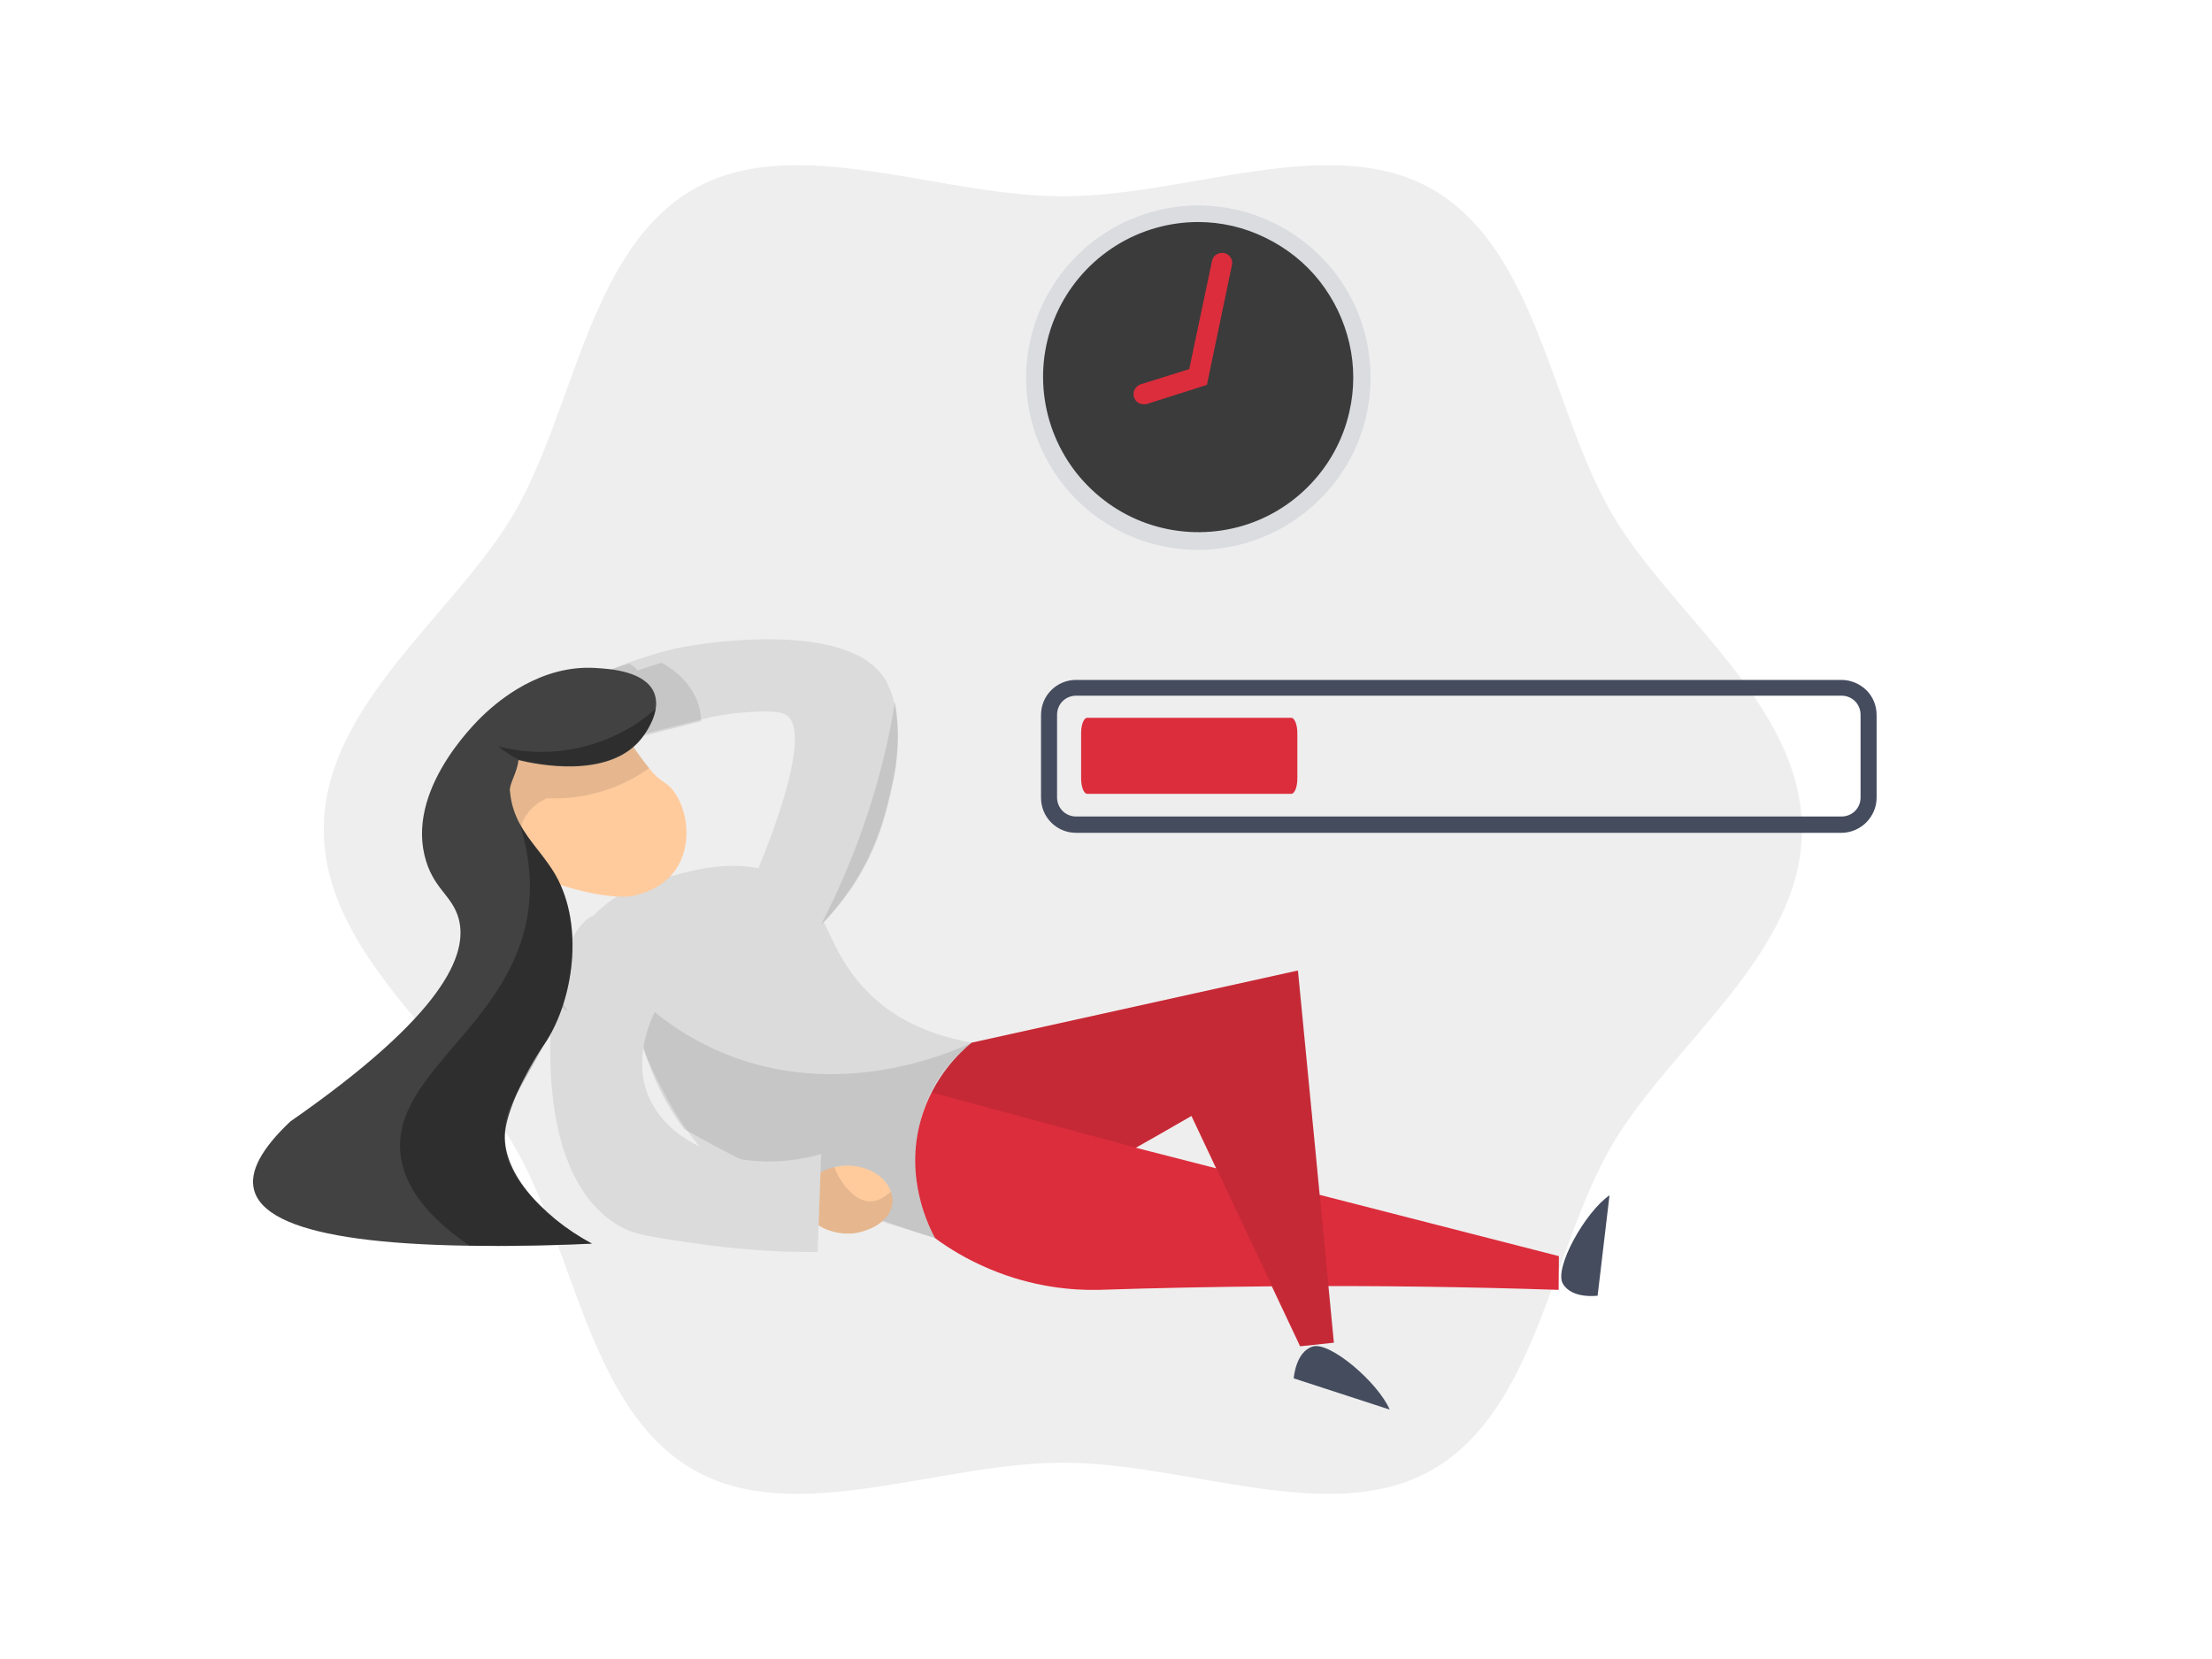 <?xml version="1.0" encoding="utf-8"?>
<!-- Generator: Adobe Illustrator 27.3.1, SVG Export Plug-In . SVG Version: 6.00 Build 0)  -->
<svg version="1.1" id="Layer_1" xmlns="http://www.w3.org/2000/svg" xmlns:xlink="http://www.w3.org/1999/xlink" x="0px" y="0px"
	 viewBox="0 0 800 600" style="enable-background:new 0 0 800 600;" xml:space="preserve">
<style type="text/css">
	.st0{opacity:7.000000e-02;enable-background:new    ;}
	.st1{fill:#DBDBDB;}
	.st2{fill:#DC2D3C;}
	.st3{fill:#454C5E;}
	.st4{opacity:0.1;enable-background:new    ;}
	.st5{fill:#FFCB9D;}
	.st6{fill:#3B3B3B;}
	.st7{fill:#DADCE0;}
	.st8{fill:#424242;}
	.st9{opacity:0.3;enable-background:new    ;}
</style>
<path class="st0" d="M117.1,300c0,45.2,47.8,78,68.9,114.5c21.8,37.6,27,95.2,64.7,117c36.5,21.1,88.5-2.5,133.7-2.5
	s97.2,23.6,133.7,2.5c37.7-21.8,42.9-79.4,64.7-117c21.1-36.5,68.9-69.3,68.9-114.5c0-45.2-47.8-78-68.9-114.5
	c-21.8-37.7-27-95.2-64.7-117C481.5,47.4,429.6,71,384.4,71s-97.2-23.6-133.7-2.5c-37.7,21.8-42.9,79.4-64.7,117
	C164.8,222,117.1,254.8,117.1,300z"/>
<path class="st1" d="M324.4,273.7c-0.1,0.7-0.1,1.3-0.2,1.9c-0.3,3.1-0.9,6.1-1.6,9.2c-2,9.1-5,21.9-14.2,35.8
	c-5.5,8.1-12.2,15.5-20.1,22c-5.1-8.4-10.3-16.9-15.4-25.3c1.8-4.2,22.9-53.3,10.9-59c-3.3-1.6-11.5-0.9-16.3-0.5
	c-4.7,0.4-9.3,1.2-13.8,2.4l-25.1,6.3l-3.1,0.8c-0.3-1.9-0.9-3.8-1.6-5.7c-0.6-1.5-1.2-3-2-4.4c-2.3-4.2-5.5-8-9.5-11.2
	c1.8-0.9,4.4-2.1,7.5-3.5c0,0,3.1-1.3,7.8-3c2.8-1,6.3-2.1,9.8-3.2c2.3-0.6,4.7-1.3,7.1-1.8c8.8-1.9,43.6-7.2,63.8,1.7
	c4.4,1.8,8.1,4.6,10.8,8.1c0.6,0.8,1.1,1.6,1.5,2.4c0.2,0.3,0.3,0.6,0.4,0.9c0.1,0.3,0.2,0.5,0.3,0.7c1,2.1,1.7,4.3,2.2,6.6
	C324.8,261.2,325,267.5,324.4,273.7z"/>
<path class="st1" d="M351.5,377.1c-4.4,3.4-9.5,8.2-13.4,15.1c-13.9,24.2-1.6,51.7,0.2,55.6c-5.7-1.8-11.4-3.5-17.2-5.3
	c-5.7-1.8-11.4-3.6-17.1-5.3l-9.1-2.8c-20.7-6.3-22.8-6.9-24.6-7.6c-4-1.4-7.7-3.5-11-6.1c-18.7-14.6-33.3-58-33.3-58
	c-1.1-5.3-2.7-11.4-5.2-18c-1.9-5.1-4.1-9.6-6.2-13.5c2.7-2.8,7.1-6.7,13.5-9.8c6.1-3,11.7-4.2,15.4-4.7c22-6.5,34.5-3,41.9,1.7
	c14.3,9.2,13.1,24.8,28.2,40.1C320.2,365.4,331.4,373.5,351.5,377.1z"/>
<path class="st2" d="M338.2,447.8c5,3.7,11.5,7.7,19.6,11.1c15.8,6.7,30.2,7.8,39.5,7.6c20.8-0.7,42.1-1.1,63.7-1.3
	c35.3-0.3,69.6,0.2,102.7,1.3c0-4.1,0.1-8.2,0.1-12.2c-51-13.1-102-26.1-153-39.2c6.7-3.8,13.4-7.6,20.1-11.5
	c13.1,27.8,26.2,55.5,39.3,83.3l12.2-1.3c-4.3-44.9-8.6-89.7-13-134.6c-39.3,8.7-78.7,17.4-118,26.1c-4.1,3.4-13.9,12.4-18.3,27.7
	C326.9,426.3,336.2,444.1,338.2,447.8z"/>
<path class="st3" d="M582.1,432.3l-4.3,36.3c0,0-9.4,1.3-12.6-4.4C562,458.6,573.3,438.3,582.1,432.3"/>
<path class="st3" d="M502.6,509.8l-34.7-11.3c0,0,0.6-9.5,6.8-11.5S498.4,500,502.6,509.8"/>
<path class="st4" d="M351.5,377.1c-4,3.3-14.4,12.7-18.7,28.8c-5.6,21.1,3.3,38.2,5.4,41.9c-13.4-4.2-28-9.4-43.3-15.9
	c-17.8-7.6-33.6-15.7-47.5-23.6c-4.1-5.5-9.4-13.9-13.2-25c-3.2-9.3-4.4-17.6-4.8-23.9c7.2,7.1,17.9,15.6,32.5,21.6
	C303.2,398,342.4,381.3,351.5,377.1z"/>
<path class="st5" d="M313.6,444.8c-1.7,0.7-3.5,1.1-5.3,1.3c-9,0.6-17-4.3-18-11c-0.8-5.9,4.1-11.3,11.5-13l2.9-0.5
	c8.3-0.6,15.5,3.5,17.5,9.3c0.1,0.5,0.4,1.2,0.5,1.7C323.6,438,319.6,442.7,313.6,444.8z"/>
<path class="st4" d="M313.6,444.8c-1.7,0.7-3.5,1.1-5.3,1.3c-9,0.6-17-4.3-18-11c-0.8-5.9,4.1-11.3,11.5-13c0,0.3,0.3,0.6,0.4,1.2
	c1.9,4.3,6.3,10.4,11.4,11.1c3.5,0.6,6.4-1.6,8.6-3.4c0.1,0.5,0.4,1.2,0.5,1.7C323.6,438,319.6,442.7,313.6,444.8z"/>
<path class="st1" d="M297,417.4c-0.4,11.8-0.9,23.6-1.3,35.4c-15,0.1-30.1-1-44.9-3.2c-5.5-0.8-9.9-1.4-13.5-2.1
	c-5.4-0.9-9-1.9-11.8-3.3c-9.2-4.7-15.2-12.8-19.2-21.9c-0.5-1.2-1-2.4-1.5-3.7c-7.6-20.9-5.7-45.9-5.3-50.7
	c2-25.1,11.3-36,15.2-36.7c2.7-0.4,5.4-0.3,8,0.2c0.8,0.2,1.7,0.4,2.5,0.7c0.6,0.2,0.9,0.4,0.9,0.4l5.9,4.3
	c2.8,2.1,5.6,8.7,5.1,28.6c-2,3.9-8.4,18.1-2.3,31.6C242.6,414.8,268.9,425.3,297,417.4z"/>
<path class="st4" d="M410.8,415.1c-24.6-6.7-49.2-13.3-73.8-20c1.3-2.7,3.3-6.1,6-9.6c3-3.7,6-6.5,8.5-8.4l0,0
	c39.3-8.7,78.7-17.4,118-26.1c0,0.5,2,20.3,2,20.8c0.2,2.5,4.2,44,4.5,46.5c3,31.2,6.3,65.7,6.5,67.3l-12.2,1.3
	c-13.1-27.8-26.2-55.5-39.3-83.3C424.1,407.4,417.5,411.2,410.8,415.1z"/>
<path class="st4" d="M253.6,260.8l-22.3,5.7l-4.1-4.4l-3-3.2c-2.4-2.5-4.7-5-7.1-7.5c-1.6-1.7-3.2-3.4-4.8-5.1
	c1.1-0.6,2.2-1.2,3.6-1.8c3.7-1.8,7.6-3.3,11.6-4.5c0.8,0.4,1.6,0.9,2.2,1.5c0.3,0.3,0.6,0.7,0.9,1c2.5-0.9,5.5-1.9,8.7-2.8
	c4.2,2.3,7.8,5.4,10.3,9.1C252.1,252.3,253.5,256.5,253.6,260.8L253.6,260.8z"/>
<path class="st4" d="M324.4,272.6c-0.1,0.7-0.1,1.3-0.2,1.9c-0.3,3.1-0.9,6.2-1.6,9.3c-2,9.2-4.9,22.1-14,36.1
	c-3.4,5.1-7.2,10-11.6,14.5c0,0,0-0.1,0-0.1c13.2-25.6,22.2-52.7,26.7-80.5C324.8,260,325,266.4,324.4,272.6z"/>
<g>
	<path class="st3" d="M666,301.2H389.2c-3.4,0-6.6-1.3-9-3.7c-2.4-2.4-3.7-5.6-3.7-9v-29.9c0-3.4,1.3-6.6,3.7-9
		c2.4-2.4,5.6-3.7,9-3.7H666c3.4,0,6.6,1.4,9,3.7c2.4,2.4,3.7,5.6,3.7,9v29.9c0,3.4-1.4,6.6-3.8,9
		C672.6,299.8,669.3,301.2,666,301.2z M389.2,251.6c-1.8,0-3.6,0.7-4.9,2c-1.3,1.3-2,3.1-2,4.9v29.9c0,1.8,0.7,3.6,2,4.9
		c1.3,1.3,3.1,2,4.9,2H666c1.8,0,3.6-0.7,4.9-2c1.3-1.3,2-3,2-4.9v-29.9c0-1.8-0.7-3.6-2-4.9c-1.3-1.3-3.1-2-4.9-2H389.2z"/>
	<path class="st2" d="M467,259.6h-73.8c-1.2,0-2.2,2.4-2.2,5.5v16.5c0,3,1,5.5,2.2,5.5H467c1.2,0,2.2-2.4,2.2-5.5v-16.5
		C469.2,262.1,468.2,259.6,467,259.6z"/>
</g>
<g>
	<path class="st6" d="M491.2,148.9c7-32-13.3-63.6-45.3-70.6c-32-7-63.6,13.3-70.6,45.3c-7,32,13.3,63.6,45.3,70.6
		C452.7,201.2,484.3,180.9,491.2,148.9z"/>
	<path class="st7" d="M433.4,198.9c-4.7,0-9.5-0.6-14.1-1.6c-15.5-3.6-29-12.9-37.8-26.2c-8.8-13.2-12.2-29.3-9.5-45
		c2.7-15.7,11.3-29.7,24-39.3c12.7-9.5,28.6-13.9,44.4-12.1c15.8,1.8,30.3,9.6,40.6,21.7c10.3,12.1,15.5,27.8,14.6,43.6
		c-0.9,15.9-7.8,30.8-19.4,41.7C464.6,192.7,449.3,198.8,433.4,198.9L433.4,198.9z M433.3,80.3c-10.5,0-20.9,3-29.8,8.6
		c-8.9,5.6-16.1,13.6-20.7,23.1s-6.4,20.1-5.2,30.6c1.2,10.5,5.3,20.4,11.9,28.7c6.6,8.2,15.3,14.5,25.3,18c10,3.5,20.7,4.1,31,1.8
		c10.3-2.3,19.7-7.5,27.2-15c7.5-7.5,12.7-16.9,15-27.1c1.9-8.2,1.9-16.7,0-24.9c-1.9-8.2-5.6-15.9-10.8-22.5
		c-5.2-6.6-11.9-11.9-19.5-15.6C450,82.2,441.7,80.3,433.3,80.3z"/>
	<path class="st2" d="M413.6,146.2c-0.9,0-1.7-0.3-2.4-0.9c-0.7-0.6-1.1-1.4-1.2-2.2c-0.1-0.9,0-1.7,0.5-2.5c0.5-0.7,1.2-1.3,2-1.6
		l17.6-5.5l8.3-39.4c0.3-0.9,0.8-1.7,1.6-2.1c0.8-0.5,1.7-0.6,2.7-0.5c0.9,0.2,1.7,0.7,2.3,1.5c0.5,0.8,0.8,1.7,0.6,2.6l-9.1,43.6
		l-21.7,6.9C414.4,146.2,414,146.2,413.6,146.2z"/>
</g>
<path class="st5" d="M243.3,285.7c-2.7-3.4-4.1-2.3-8.6-7.9c-3.3-4.1-6.3-8.4-9-12.8c-1.6-2.5-2.5-4.3-2.5-4.3L207,253l-31.4,8.9
	c1.9,5.2,1.4,9.4-0.1,10.1c-1.5,0.7-4-1.6-4.5-2.1c1.3,4.1,3.3,10,6,17.2c0.6,1.6,1.2,3,1.3,3.4c2.3,5.7,5.1,11.1,8.5,16.2
	c1.3,2,2.6,3.9,4,5.8c1,1.3,2,2.6,3.1,3.8c1.2,1.3,2.6,1.6,3.4,1.9c22.8,8.3,32.2,5.7,32.2,5.7c3.3-0.9,10.3-2.8,14.8-9.3
	C250.5,305.7,248.9,292.8,243.3,285.7z"/>
<path class="st4" d="M202.5,363.1c0.7,1.1,1.6,2.1,2.8,2.7c-1.4-2.5-3-4.9-4.8-7.2C201.1,360.1,201.8,361.6,202.5,363.1z
	 M225.8,264.9c-1.6-2.5-2.5-4.3-2.5-4.3L207,253l-31.4,8.9c1.9,5.2,1.4,9.4-0.1,10.1c-1.5,0.7-4-1.6-4.5-2.1c1.3,4.1,3.3,10,6,17.2
	c0.6,1.6,1.2,3,1.3,3.5c2.3,5.7,5.1,11.1,8.5,16.2l0.1-0.5c1.7-4.9,0.8-7.7,3.5-11.6c1.9-2.7,4.4-4.7,7.4-6
	c13.2,0.6,26.2-3.2,37-10.9C231.5,273.7,228.5,269.4,225.8,264.9z"/>
<path class="st8" d="M215.6,241.6c-20.3-1.4-35.7,12.4-39.7,16c-1.7,1.5-28.4,26-22.4,51.6c2.9,12.3,10,14.3,12.4,23.1
	c3.4,12.8-5.1,34.5-60.9,73.3c-10.5,9.9-14.9,18.2-13.1,24.8c4.3,16.2,45,22.6,122.2,19.4c-19.4-10.6-32.9-26.9-31.4-40.6
	c0.8-7.5,6.7-20.4,13.4-30.4c0.9-1.3,0.9-1.3,1.5-2.2c9.6-15.1,13.7-41.4,3.5-59.8c-4-7.1-9.6-12.2-13.2-19c-1.6-3-2.7-6.2-3.2-9.5
	c-0.1-0.7-0.2-1.5-0.3-2.3c-0.2-2.6,2.7-6.7,3.1-11.1c6.9,1.7,32.3,6.8,44.1-7.3c0.5-0.6,4.6-5.6,5.5-11.1c0.4-2,0.2-4-0.5-5.9
	C233.4,242.8,220.9,241.9,215.6,241.6z"/>
<path class="st9" d="M201.1,316.8c-4-7.1-9.6-12.2-13.2-19c2,6.2,4.5,16.3,3.5,28.4c-3.9,43.6-49.4,60.7-46.6,90.8
	c0.8,8.2,5.4,20.2,25,33.5c6,0.1,12.1,0.2,18.4,0.1c9-0.1,17.6-0.4,25.9-0.9c-7.1-3.6-12.3-7.7-15.9-11.1
	c-6.4-6-14.9-13.9-15.7-25.7c-0.5-6.5,1.6-12,3.4-15.6c6.5-11.6,11.2-20.1,11.3-20.3c0.3-0.4,0.3-0.4,0.4-0.6
	C207.2,361.4,211.4,335.1,201.1,316.8z M237.2,256.3c-7.6,6.8-16.8,11.5-26.8,13.9c-9.9,2.4-20.3,2.3-30.2-0.3
	c2.3,1.9,4.7,3.5,7.3,4.8c6.9,1.7,32.3,6.8,44.1-7.3C232.2,266.8,236.3,261.8,237.2,256.3L237.2,256.3z"/>
</svg>
